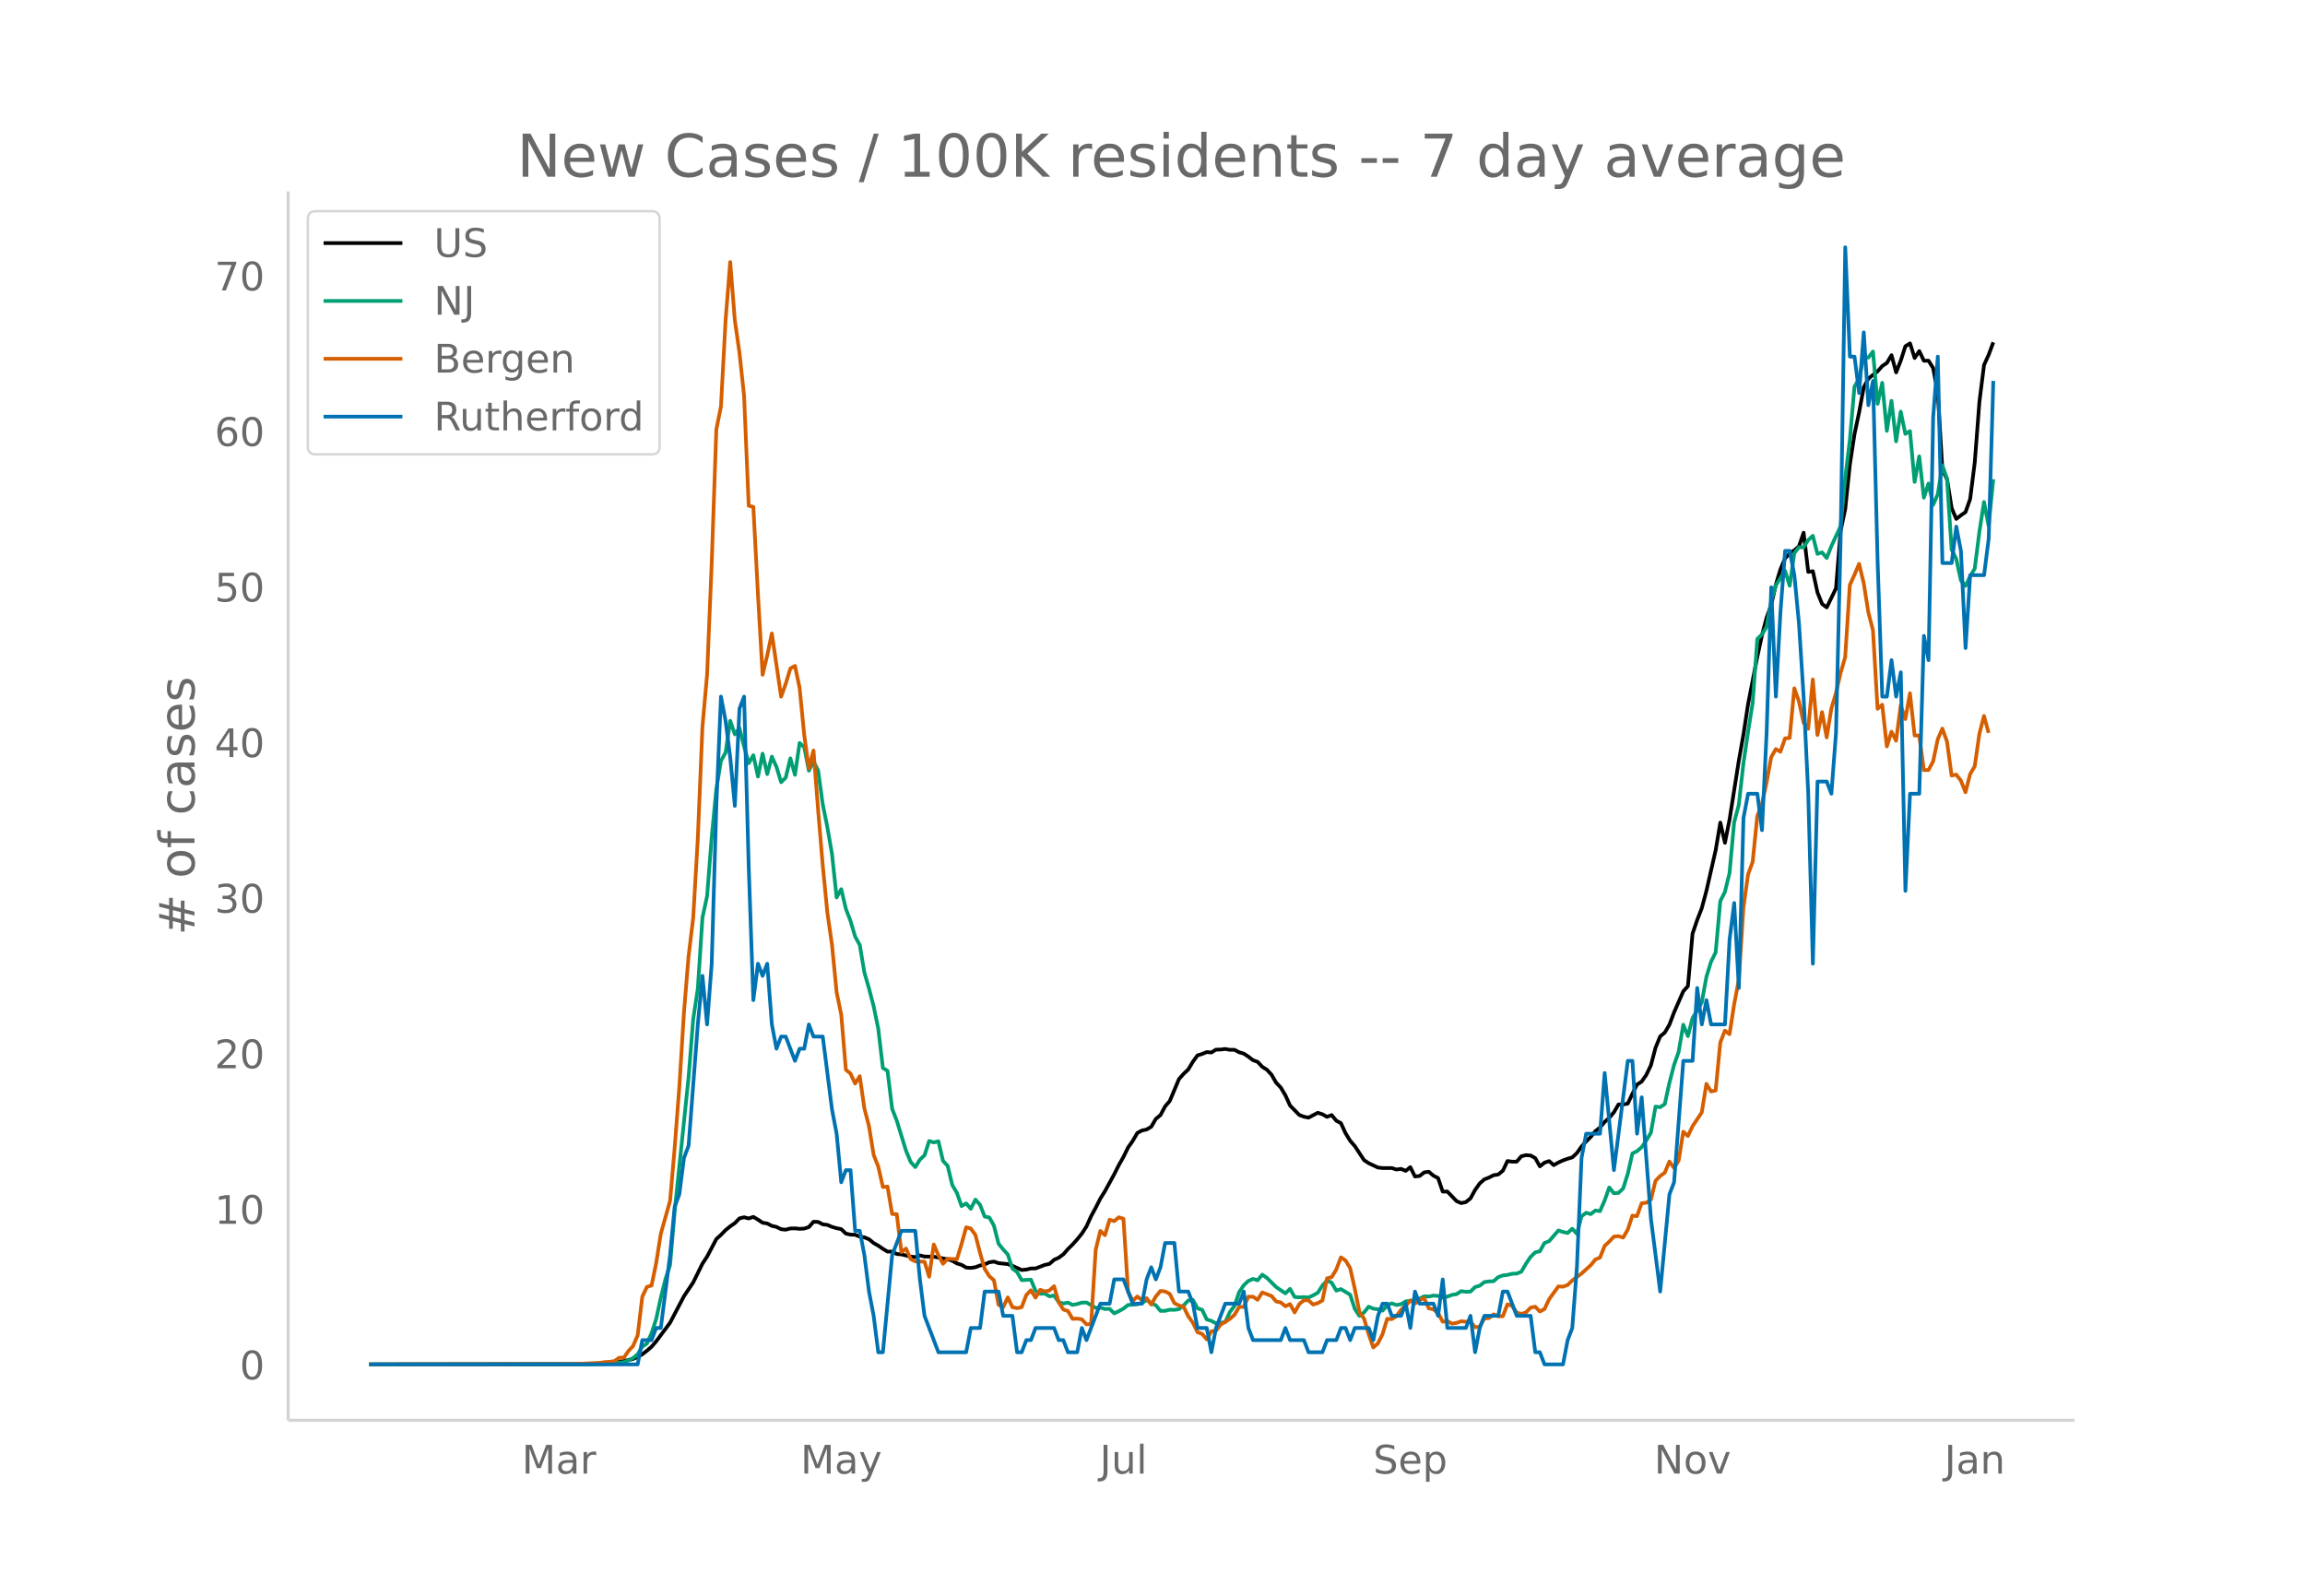 <svg height="864" viewBox="0 0 936 648" width="1248" xmlns="http://www.w3.org/2000/svg" xmlns:xlink="http://www.w3.org/1999/xlink"><defs><style>*{stroke-linecap:butt;stroke-linejoin:round}</style></defs><g id="figure_1"><path d="M0 648h936V0H0z" fill="#fff" id="patch_1"/><g id="axes_1"><path d="M117 576.72h725.4V77.76H117z" fill="none" id="patch_2"/><path clip-path="url(#p33ae0a2dff)" d="M149.973 554.04l86.424-.116 7.515-.24 3.758-.25 3.757-.44 3.758-.704 1.879-.469 1.878-.812 1.88-1.078 1.878-1.447 1.879-1.62 1.879-2.192 3.757-5.016 1.879-2.54 5.636-10.746 3.758-5.613 3.757-7.62 1.88-2.852 3.757-7.146 1.879-1.707 1.878-1.938 1.88-1.512 1.878-1.302 1.879-1.933 1.879-.455 1.878.487 1.88-.644 1.878 1.116 1.879 1.263 1.878.293 1.88.982 1.878.43 1.879.922 1.879.19 1.878-.485 1.88-.048 1.878.197 1.879-.108 1.879-.618 1.878-2.145 1.88.064 1.878.978 1.879.233 1.879.802 1.878.536 1.88.383 1.878 1.809 1.879.417 1.878.045 1.88.782 1.878.28 1.879.767 1.879 1.543 1.878 1.058 1.88 1.289 1.878 1.127 1.879-.01 1.879.995 1.878.143 3.758.906 1.879.197 1.878-.693 1.88.474 3.757.064 5.636 1.06 1.879.581 1.879 1.093 1.879.579 1.878 1.099 1.88.146 1.878-.294 1.879-.706 1.879-.43 1.878-.87 1.88-.272 1.878.629 3.757.387 1.88.697 3.757 1.703 1.879-.185 1.878-.442 1.88-.009 3.757-1.435 1.879-.398 1.878-1.667 1.88-.855 1.878-1.368 1.879-2.15 1.878-1.852 1.88-2.089 1.878-2.323 1.879-2.904 1.879-4.152 1.878-3.462 1.88-3.724 1.878-2.99 3.758-6.881 1.878-3.725 1.88-3.314 1.878-3.832 1.879-2.67 1.879-3.231 1.878-.997 1.88-.41 1.878-1.1 1.879-3.208 1.878-1.545 1.88-3.528 1.878-2.163 3.758-8.938 1.878-2.11 1.88-1.777 1.878-3.14 1.879-2.58 1.879-.579 1.878-.766 1.88.167 1.878-1.165 1.879-.028 1.878-.236 1.88.345 1.878-.01 1.879 1.008 1.879.538 1.878 1.235 1.88 1.447 1.878.67 1.879 2.022 1.879 1.155 1.878 2.032 1.88 3.248 1.878 1.978 1.879 3.155 1.879 4.14 3.757 3.832 1.879.716 1.879.385 3.757-1.992 1.879.61 1.879 1.06 1.879-.728 1.878 2.286 1.88.997 1.878 4.097 1.879 3.054 1.879 2.158 3.757 5.71 1.879 1.239 3.757 1.763 1.88.21 3.757.007 1.879.59 1.878-.261 1.88.802 1.878-1.501 1.879 3.773 1.879-.18 1.878-1.48 1.88-.25 1.878 1.6 1.879.974 1.879 5.496 1.878-.037 3.758 3.899 1.879.802 1.878-.413 1.88-1.502 1.878-3.431 1.879-2.652 1.879-1.644 1.878-.73 1.88-.963 1.878-.278 1.879-1.544 1.879-3.932 1.878.264 1.88-.017 1.878-2.184 1.879-.454 1.878.142 1.88 1.056 1.878 3.36 1.879-1.5 1.879-.645 1.878 1.636 1.88-1.054 1.878-.857 1.879-.676 1.879-.542 1.878-1.756 1.88-2.651 1.878-2.075 1.879-1.846 1.879-2.34 1.878-1.47 1.88-2.262 1.878-1.674 1.879-2.235 1.878-3.198 1.88-.003 1.878-.33 1.879-4.01 1.879-3.73 1.878-1.202 1.88-2.709 1.878-3.903 1.879-7.149 1.879-4.578 1.878-1.57 1.88-3.2 1.878-4.969 3.757-8.594 1.88-2.086 1.878-21.311 1.879-5.525 1.879-4.854 1.878-7L696.7 345.2l1.879-11.168 1.879 8.196 1.878-9.51 3.758-23.88 1.879-10.589 1.879-12.372 3.757-19.228 1.879-8.67 1.879-7.154 1.878-5.2 1.88-8.24 1.878-6.239 1.879-4.45 1.879-1.962 1.878-1.272 1.88-1.623 1.878-5.526 1.879 15.914 1.879-.273 1.878 8.656 1.88 4.657 1.878 1.383 3.757-7.738 1.88-23.373 1.878-8.901 1.879-18.008 1.879-12.343 1.878-8.88 1.88-10.148 1.878-3.531 3.758-2.963 1.878-2.124 1.88-1.253 1.878-3.16 1.879 6.994 1.879-4.792 1.878-5.824 1.88-1.18 1.878 5.95 1.879-2.808 1.878 3.932 1.88-.03 1.878 2.974 1.879 10.052 1.879 31.313 1.878 3.755 1.88 11.769 1.878 4.385 1.879-1.463 1.879-1.312 1.878-5.335 1.88-14.946 1.878-24.51 1.879-14.951 1.878-4.122 1.88-5.07h0" fill="none" stroke="#000" stroke-linecap="round" stroke-width="1.5" id="line2d_1"/><path clip-path="url(#p33ae0a2dff)" d="M149.973 554.04l90.182-.061 5.636-.173 1.879-.07 5.636-.63 1.879-.722 1.879-.894 1.878-1.575 1.88-3.089 1.878-1.25 1.879-4.226 1.879-5.76 1.878-8.637 1.88-7.539 1.878-5.74 1.879-21.956 5.636-54.234 1.879-23.572 1.879-12.486 1.878-28.774 1.88-8.748 1.878-23.937 1.879-19.609 1.879-11.369 1.878-3.403 1.88-12.863 1.878 5.466 1.879-2.59 1.879 7.558 1.878 6.767 1.88-3.23 1.878 8.645 1.879-9.286 1.878 8.28 1.88-7.081 1.878 4.176 1.879 6.197 1.879-1.849 1.878-7.833 1.88 6.695 1.878-12.923 1.879 1.656 1.879 9.58 1.878-3.8 1.88 3.72 1.878 13.766 1.879 9.276 1.879 10.872 1.878 17.638 1.88-3.363 1.878 7.985 1.879 4.918 1.878 6.34 1.88 3.414 1.878 11.176 1.879 6.492 1.879 7.224 1.878 9.093 1.88 15.992 1.878 1.128 1.879 15.433 1.879 4.826 3.757 12.192 1.879 4.562 1.879 2.093 1.878-3.018 1.88-1.778 1.878-5.811 1.879.579 1.879-.468 1.878 7.996 1.88 1.992 1.878 7.813 1.879 3.17 1.879 5.334 1.878-1.057 1.88 2.185 1.878-3.74 1.879 2.124 1.879 4.765 1.878.366 1.88 3.312 1.878 7.356 1.879 2.317 1.878 2.052 1.88 5.75 1.878 1.352 1.879 3.312 3.757-.193 1.88 4.562 1.878 1.178 1.879-.101 1.879 1.128 1.878-.315 1.88 2.641 1.878.59 1.879-.376 1.878.945 1.88-.356 1.878-.57 1.879-.06 3.757 2.184 1.88-.091 1.878.549 1.879-.061 1.879 1.828 1.878-.883 1.88-1.047 1.878-1.463 3.758-.264 1.878-.518 1.88-1.29 1.878 1.34 1.879.854 1.878 2.286 1.88-.04 1.878-.448 1.879.04 1.879-.253 1.878-1.514 1.88-2.012 1.878-.284 1.879 3.454 1.879.6 1.878 3.911 1.88.58 1.878 1.036 3.757-.539 1.88-4.094 1.878-2.5 1.879-5.547 1.879-2.804 1.878-1.758 1.88-.823 1.878.559 1.879-2.286 1.879 1.3 3.757 3.72 3.758 2.58 1.879-1.83 1.878 3.293 1.88.152 1.878-.091 1.879.152 1.878-.884 1.88-1.036 1.878-2.947 1.879-2.042 1.879.894 1.878 3.211 1.88-.61 3.757 2.266 1.879 5.771 1.878 2.835 1.88-1.382 1.878-2.357 1.879.813 1.878.254 1.88.568 1.878-2.225 1.879-.751 1.879.67 1.878-.325 1.88-1.158 3.757-.478 1.879-.62 1.878-.955 1.88.092 1.878-.376 1.879.122 1.879.731 1.878-.436 1.88-.702 1.878-.314 1.879-1.22 1.878.275 1.88-.082 1.878-1.839 1.879-.548 1.879-1.484 1.878-.274 1.88-.06 1.878-1.677 1.879-.681 1.879-.213 1.878-.458 1.88-.08 1.878-.773 1.879-3.241 1.878-2.754 1.88-1.869 1.878-.417 1.879-3.373 1.879-.731 3.757-4.339 1.879.6 1.879.406 1.879-1.717 1.878 2.053 1.88-7.072 1.878-1.473 1.879.559 1.879-1.484 1.878.265 1.88-4.318 1.878-5.294 1.879 2.367 1.878-.172 1.88-1.768 1.878-5.923 1.879-8.311 1.879-.915 1.878-1.625 1.88-2.693 1.878-3.2 1.879-10.587 1.879.234 1.878-1.26 1.88-8.596 1.878-7.254 1.879-5.375 1.878-11.003 1.88 4.623 1.878-7.305 1.879-3.048 1.879-3.292 1.878-10.424 1.88-6.127 1.878-3.8 1.879-20.818 1.879-3.739 1.878-7.7 1.88-20.626 1.878-7.03 1.879-16.866 1.879-12.71 1.878-11.888 1.88-25.888 1.878-1.839 1.879-3.048 1.878-10.424 1.88-6.452 3.757-5.933 1.879 6.106 1.878-13.269 1.88-2.398 1.878.04 1.879-2.935 1.879-1.748 1.878 7.336 1.88-.59 1.878 2.286 1.879-4.795 3.757-8.088 1.88-19.598 1.878-15.423 1.879-21.672 1.878-3.271 1.88-8.9 1.878.365 1.879-2.479 1.879 21.245 1.878-8.535 1.88 19.518 1.878-12.192 1.879 16.439 1.879-12.06 1.878 9.032 1.88-1.117 1.878 20.614 1.879-10.363 1.878 16.774 1.88-5.74 1.878 8.666 1.879-4.257 1.879-11.785 1.878 5.364 1.88 28.814 1.878 3.79 1.879 8.727 1.879 2.266 1.878-3.881 1.88-3.18 1.878-14.915 1.879-12.121 1.878 9.703 1.88-18.939h0" fill="none" stroke="#009e73" stroke-linecap="round" stroke-width="1.5" id="line2d_2"/><path clip-path="url(#p33ae0a2dff)" d="M149.973 554.04l82.666-.097 11.273-.58 1.879-.291 1.879-.097 1.878-.29 1.88-1.356h1.878l1.879-2.71 1.879-2.033 1.878-4.356 1.88-15.683 1.878-3.969 1.879-.58 1.879-9.1 1.878-11.907 3.758-13.36 1.879-21.587 1.879-24.588 1.878-30.3 1.88-22.846 1.878-15.586 1.879-32.43 1.878-45.207 1.88-21.104 1.878-45.304 1.879-54.308 1.879-9.293 1.878-35.044 1.88-23.62 1.878 23.62 1.879 13.166 1.879 17.618 1.878 44.53 1.88.485 1.878 35.527 1.879 32.623 1.878-7.84 1.88-8.907 3.757 25.653 1.879-5.227 1.878-6.196 1.88-1.064 1.878 8.906 1.879 19.167 1.879 13.553 1.878-7.26 1.88 24.104 1.878 22.555 1.879 19.168 1.879 13.068 1.878 19.265 1.88 9.1 1.878 22.361 1.879 1.549 1.878 4.066 1.88-3.001 1.878 13.069 1.879 7.26 1.879 11.616 1.878 4.744 1.88 8.325 1.878-.193 1.879 11.132 1.879.097 1.878 15.392 1.88-1.452 1.878 4.26 1.879.967 3.757.097 1.88 6.099 1.878-13.069 1.879 4.356 1.878 3.485 1.88-2.033 3.757.194 1.879-6.195 1.878-6.777 1.88.484 1.878 2.614 1.879 7.26 1.879 6.486 1.878 3.001 1.88 1.646 1.878 9.97 1.879.969 1.878-3.97 1.88 3.97 1.878.387 1.879-.387 1.879-4.937 1.878-1.936 1.88 3 1.878-3.194 1.879.678 1.879-.388 1.878-1.742 1.88 6.486 1.878 3 1.879.582 1.878 3.194 1.88-.097 1.878.29 1.879 2.034 1.879-.097 1.878-30.203 1.88-7.648 1.878 1.743 1.879-6.293 1.879.581 1.878-1.549 1.88.581 1.878 29.622 1.879 3.776 1.879-1.84 1.878 1.55 1.88-.872 1.878 2.614 1.879-3.291 1.878-2.227 1.88.194 1.878.968 1.879 3.775 1.879.968 1.878.484 1.88 3.872 1.878 2.614 1.879 3.872 1.879.678 1.878 2.226 1.88-3.29 1.878-.194 1.879-2.517 1.878-1.065 1.88-1.259 1.878-1.645 1.879-3.195h1.879l1.878-4.163h1.88l1.878 1.259 1.879-3.001 3.757 1.452 1.88 2.226 1.878.388 1.879 1.549 1.879-.872 1.878 3.389 1.88-3.389 1.878-1.549h1.879l1.878 1.743 1.88-.58 1.878-1.066 1.879-9.003 1.879-.484 1.878-3.097 1.88-4.937 1.878 1.258 1.879 3.098 1.879 8.422 1.878 9.39 1.88 2.71 1.878 6.293 1.879 5.42 1.878-1.645 1.88-3.775 1.878-6.196 1.879.097 1.879-1.162 1.878-2.613 1.88-1.646 1.878-2.13 1.879 1.259 1.879-1.452 1.878-.775 1.88 4.163 1.878.387 1.879 1.452 1.879 3.582 1.878-.29 1.88 1.064 1.878-.29 1.879-.678 1.878.194 1.88-.097 1.878 2.323 1.879-.193 1.879-3.388 1.878-.097 1.88-1.549 1.878.774h1.879l1.879-4.84 1.878.581 1.88 2.807 1.878.484 1.879-.58 1.878-1.937 1.88-.387 1.878 1.936 1.879-.968 1.879-3.969 3.757-5.227 1.879.097 1.879-.678 1.879-1.84 3.757-2.807 3.758-3.388 1.879-2.323 1.878-.775 1.88-4.743 1.878-1.743 1.879-2.032 1.878-.194 1.88.58 1.878-3.194 1.879-5.711 1.879.193 1.878-5.227 1.88-.194 1.878-1.258 1.879-7.648 1.879-1.936 1.878-1.355 1.88-4.55 1.878 2.614 1.879-3.001 1.878-11.714 1.88 1.743 1.878-3.97 3.758-5.614 1.878-11.616 1.88 3.097 1.878-.387 1.879-19.458 1.879-4.84 1.878 1.452 1.88-12.197 1.878-9.874 1.879-29.332 1.879-13.456 1.878-5.13 1.88-18.587 1.878-4.84 1.879-8.713 1.878-10.358 1.88-3.292 1.878 1.065 1.879-5.42 1.879-.194 1.878-20.136 1.88 5.324 1.878 8.616 1.879 2.517 1.879-20.039 1.878 22.556 1.88-9.293 1.878 10.261 1.879-11.617 1.878-6.389 1.88-8.131 1.878-6.486 1.879-29.235 1.879-4.163 1.878-4.453 1.88 7.841 1.878 11.81 1.879 7.358 1.879 31.848 1.878-1.645 1.88 16.94 1.878-6.001 1.879 3.678 1.879-14.327 1.878 5.518 1.88-10.455 1.878 17.135h1.879l1.878 14.036h1.88l1.878-3.485 1.879-9.003 1.879-4.356 1.878 5.228 1.88 13.843 1.878-.387 1.879 2.42 1.879 4.743 1.878-7.357 1.88-3.195 1.878-13.165 1.879-7.26 1.878 6.873h0" fill="none" stroke="#d55e00" stroke-linecap="round" stroke-width="1.5" id="line2d_3"/><path clip-path="url(#p33ae0a2dff)" d="M149.973 554.04h108.97l1.878-9.86h3.758l1.879-4.931h1.878l3.758-29.583 1.879-19.722 1.879-4.93 1.878-14.791 1.88-4.93 3.757-49.305 1.878-19.722 1.88 19.722 1.878-24.652 1.879-64.096 1.879-44.374 1.878 9.861 1.88 14.791 1.878 19.722 1.879-39.443 1.879-4.93 1.878 69.025 1.88 54.235 1.878-14.791 1.879 4.93 1.878-4.93 1.88 24.652 1.878 9.86 1.879-4.93h1.879l3.757 9.861 1.879-4.93h1.879l1.879-9.861 1.878 4.93h3.758l3.758 29.583 1.878 9.86 1.88 19.722 1.878-4.93h1.879l1.878 24.652h1.88l1.878 9.861 1.879 14.791 1.879 9.861 1.878 14.792h1.88l3.757-39.444 3.757-9.86h5.637l1.878 19.721 1.88 14.791 5.636 14.792h11.272l1.88-9.861h3.757l1.879-14.792h5.636l1.879 9.861h3.757l1.879 14.792h1.879l1.879-4.93h1.878l1.88-4.931h7.514l1.88 4.93h1.878l1.879 4.93h3.757l1.88-9.86 1.878 4.93 5.636-14.791h3.758l1.879-9.861h3.757l3.758 9.86h3.757l1.88-9.86 1.878-4.93 1.879 4.93 1.878-4.93 1.88-9.861h3.757l1.879 19.721h3.757l1.879 4.93 1.879 9.862h3.757l1.88 9.86 1.878-9.86 3.757-9.861h5.637l1.879-4.93 1.878 14.79 1.88 4.931h11.272l1.879-4.93 1.879 4.93h5.636l1.879 4.93h5.636l1.879-4.93h3.757l1.88-4.93h1.878l1.879 4.93 1.879-4.93h5.636l1.879 4.93 1.878-9.86 1.88-4.931h1.878l1.879 4.93h3.757l1.88-4.93 1.878 9.86 1.879-14.79 1.879 4.93h5.636l1.879 4.93 1.879-14.791 1.878 19.722h7.515l1.88-4.93 1.878 14.79 1.879-9.86 1.879-4.93h5.636l1.879-9.862h1.879l3.757 9.861h5.636l1.88 14.792h1.878l1.879 4.93h7.515l1.879-9.86 1.879-4.931 1.878-24.652 1.88-44.374 1.878-9.861h5.636l1.88-24.652 3.757 39.443 5.636-44.374h1.879l1.879 29.583 1.878-14.792 3.758 49.305 3.758 29.582 3.757-39.443 1.879-4.93 3.757-49.305h3.758l1.879-29.582 1.879 14.79 1.878-9.86 1.88 9.86h5.636l1.878-34.512 1.88-14.792 1.878 34.514 1.879-69.027 1.879-9.86h3.757l1.879 14.79 1.879-39.443 1.878-59.165 1.88 44.374 1.878-34.513 1.879-24.652h1.879l1.878 9.86 1.88 19.722 1.878 29.583 1.879 39.444 1.879 69.026 1.878-73.957h3.758l1.879 4.93 1.878-24.652 1.88-78.887 1.878-118.33 1.879 44.374h1.879l1.878 14.791 1.88-24.652 1.878 29.583 1.879-9.861 1.879 73.956 1.878 54.235h1.88l1.878-14.791 1.879 14.791 1.879-9.86 1.878 88.747 1.88-39.443h3.757l1.878-64.096 1.88 9.86 1.878-98.608 1.879-24.652 1.879 83.817h3.757l1.879-14.791 1.879 9.86 1.879 39.444 1.878-29.582h5.637l1.878-14.792 1.88-64.095h0" fill="none" stroke="#0072b2" stroke-linecap="round" stroke-width="1.5" id="line2d_4"/><path d="M117 576.72V77.76" fill="none" stroke="#d3d3d3" stroke-linecap="square" stroke-width="1.25" id="patch_3"/><path d="M117 576.72h725.4" fill="none" stroke="#d3d3d3" stroke-linecap="square" stroke-width="1.25" id="patch_4"/><g id="matplotlib.axis_1"><g id="xtick_1"><g transform="matrix(.16 0 0 -.16 211.91 598.378)" fill="#696969" id="text_1"><defs><path d="M9.813 72.906h14.703l18.593-49.61 18.703 49.61h14.704V0H66.89v64.016l-18.797-50h-9.907l-18.796 50V0H9.813z" id="DejaVuSans-77"/><path d="M34.281 27.484q-10.89 0-15.093-2.484-4.204-2.484-4.204-8.5 0-4.781 3.157-7.594 3.156-2.797 8.562-2.797 7.485 0 12 5.297 4.516 5.297 4.516 14.078v2zm17.922 3.72V0H43.22v8.297Q40.14 3.328 35.547.953q-4.594-2.375-11.234-2.375-8.391 0-13.36 4.719Q6 8.016 6 15.922q0 9.219 6.172 13.906 6.187 4.688 18.437 4.688h12.61v.89q0 6.203-4.078 9.594-4.078 3.39-11.453 3.39-4.688 0-9.141-1.124-4.438-1.125-8.531-3.375v8.312q4.921 1.906 9.562 2.844 4.64.953 9.031.953 11.875 0 17.735-6.156 5.86-6.14 5.86-18.64z" id="DejaVuSans-97"/><path d="M41.11 46.297q-1.516.875-3.297 1.281Q36.03 48 33.89 48q-7.625 0-11.703-4.953-4.079-4.953-4.079-14.234V0H9.08v54.688h9.03v-8.5q2.844 4.984 7.375 7.39Q30.031 56 36.531 56q.922 0 2.047-.125 1.125-.11 2.484-.36z" id="DejaVuSans-114"/></defs><use xlink:href="#DejaVuSans-77"/><use x="86.279" xlink:href="#DejaVuSans-97"/><use x="147.559" xlink:href="#DejaVuSans-114"/></g></g><g id="xtick_2"><g transform="matrix(.16 0 0 -.16 325.07 598.378)" fill="#696969" id="text_2"><defs><path d="M32.172-5.078q-3.797-9.766-7.422-12.735-3.61-2.984-9.656-2.984H7.906v7.516h5.282q3.703 0 5.75 1.765Q21-9.766 23.483-3.219l1.61 4.094-22.11 53.813H12.5l17.094-42.766 17.093 42.766h9.516z" id="DejaVuSans-121"/></defs><use xlink:href="#DejaVuSans-77"/><use x="86.279" xlink:href="#DejaVuSans-97"/><use x="147.559" xlink:href="#DejaVuSans-121"/></g></g><g id="xtick_3"><g transform="matrix(.16 0 0 -.16 446.563 598.378)" fill="#696969" id="text_3"><defs><path d="M9.813 72.906h9.859V5.078q0-13.187-5-19.14-5-5.954-16.094-5.954h-3.75v8.297h3.078q6.531 0 9.219 3.672Q9.813-4.39 9.813 5.078z" id="DejaVuSans-74"/><path d="M8.5 21.578v33.11h8.984V21.922q0-7.766 3.016-11.656 3.031-3.875 9.094-3.875 7.265 0 11.484 4.64 4.234 4.64 4.234 12.656v31h8.985V0h-8.984v8.406Q42.047 3.422 37.718 1q-4.313-2.422-10.032-2.422-9.421 0-14.312 5.86Q8.5 10.296 8.5 21.578zM31.11 56z" id="DejaVuSans-117"/><path d="M9.422 75.984h8.984V0H9.422z" id="DejaVuSans-108"/></defs><use xlink:href="#DejaVuSans-74"/><use x="29.492" xlink:href="#DejaVuSans-117"/><use x="92.871" xlink:href="#DejaVuSans-108"/></g></g><g id="xtick_4"><g transform="matrix(.16 0 0 -.16 557.62 598.378)" fill="#696969" id="text_4"><defs><path d="M53.516 70.516V60.89q-5.61 2.687-10.594 4-4.984 1.328-9.625 1.328-8.047 0-12.422-3.125t-4.375-8.89q0-4.845 2.906-7.313 2.907-2.453 11.016-3.97l5.953-1.218q11.031-2.11 16.281-7.406 5.25-5.297 5.25-14.172 0-10.61-7.11-16.078-7.093-5.469-20.812-5.469-5.172 0-11.015 1.172Q13.14.922 6.89 3.219v10.156q6-3.36 11.765-5.078 5.766-1.703 11.328-1.703 8.438 0 13.032 3.312 4.593 3.328 4.593 9.485 0 5.359-3.297 8.39-3.296 3.032-10.812 4.547L27.484 33.5q-11.03 2.188-15.968 6.875-4.922 4.688-4.922 13.047 0 9.672 6.812 15.234 6.813 5.563 18.766 5.563 5.14 0 10.453-.938 5.328-.922 10.89-2.765z" id="DejaVuSans-83"/><path d="M56.203 29.594v-4.39H14.891q.593-9.282 5.593-14.142 5-4.859 13.938-4.859 5.172 0 10.031 1.266 4.86 1.265 9.656 3.812v-8.5Q49.266.734 44.187-.344 39.11-1.422 33.892-1.422q-13.094 0-20.735 7.61-7.64 7.625-7.64 20.625 0 13.421 7.25 21.296Q20.016 56 32.328 56q11.031 0 17.453-7.11 6.422-7.093 6.422-19.296zm-8.984 2.64q-.094 7.36-4.125 11.75-4.032 4.407-10.672 4.407-7.516 0-12.031-4.25-4.516-4.25-5.203-11.97z" id="DejaVuSans-101"/><path d="M18.11 8.203v-29H9.077v75.484h9.031v-8.296q2.844 4.875 7.157 7.234Q29.594 56 35.594 56q9.968 0 16.187-7.906 6.235-7.907 6.235-20.797T51.78 6.484q-6.218-7.906-16.187-7.906-6 0-10.328 2.375-4.313 2.375-7.157 7.25zm30.578 19.094q0 9.906-4.079 15.547-4.078 5.64-11.203 5.64-7.14 0-11.218-5.64-4.079-5.64-4.079-15.547 0-9.906 4.078-15.547 4.079-5.64 11.22-5.64 7.124 0 11.202 5.64t4.078 15.547z" id="DejaVuSans-112"/></defs><use xlink:href="#DejaVuSans-83"/><use x="63.477" xlink:href="#DejaVuSans-101"/><use x="125" xlink:href="#DejaVuSans-112"/></g></g><g id="xtick_5"><g transform="matrix(.16 0 0 -.16 671.691 598.378)" fill="#696969" id="text_5"><defs><path d="M9.813 72.906h13.28l32.329-60.984v60.984h9.562V0h-13.28L19.39 60.984V0H9.813z" id="DejaVuSans-78"/><path d="M30.61 48.39q-7.22 0-11.422-5.64-4.204-5.64-4.204-15.453 0-9.813 4.172-15.453 4.188-5.64 11.453-5.64 7.188 0 11.375 5.655 4.203 5.672 4.203 15.438 0 9.719-4.203 15.406-4.187 5.688-11.375 5.688zm0 7.61q11.718 0 18.406-7.625 6.703-7.61 6.703-21.078 0-13.422-6.703-21.078-6.688-7.64-18.407-7.64-11.765 0-18.437 7.64-6.656 7.656-6.656 21.078 0 13.469 6.656 21.078Q18.844 56 30.609 56z" id="DejaVuSans-111"/><path d="M2.984 54.688H12.5L29.594 8.797l17.093 45.89h9.516L35.687 0H23.485z" id="DejaVuSans-118"/></defs><use xlink:href="#DejaVuSans-78"/><use x="74.805" xlink:href="#DejaVuSans-111"/><use x="135.986" xlink:href="#DejaVuSans-118"/></g></g><g id="xtick_6"><g transform="matrix(.16 0 0 -.16 789.58 598.378)" fill="#696969" id="text_6"><defs><path d="M54.89 33.016V0h-8.984v32.719q0 7.765-3.031 11.61-3.031 3.858-9.078 3.858-7.281 0-11.484-4.64-4.204-4.625-4.204-12.64V0H9.08v54.688h9.03v-8.5q3.235 4.937 7.594 7.374Q30.078 56 35.797 56q9.422 0 14.25-5.828 4.844-5.828 4.844-17.156z" id="DejaVuSans-110"/></defs><use xlink:href="#DejaVuSans-74"/><use x="29.492" xlink:href="#DejaVuSans-97"/><use x="90.771" xlink:href="#DejaVuSans-110"/></g></g></g><g id="matplotlib.axis_2"><g id="ytick_1"><g transform="matrix(.16 0 0 -.16 97.32 560.119)" fill="#696969" id="text_7"><defs><path d="M31.781 66.406q-7.61 0-11.453-7.5Q16.5 51.422 16.5 36.375q0-14.984 3.828-22.484 3.844-7.5 11.453-7.5 7.672 0 11.5 7.5 3.844 7.5 3.844 22.484 0 15.047-3.844 22.531-3.828 7.5-11.5 7.5zm0 7.813q12.266 0 18.735-9.703 6.468-9.688 6.468-28.141 0-18.406-6.468-28.11-6.47-9.687-18.735-9.687-12.25 0-18.718 9.688-6.47 9.703-6.47 28.109 0 18.453 6.47 28.14Q19.53 74.22 31.78 74.22z" id="DejaVuSans-48"/></defs><use xlink:href="#DejaVuSans-48"/></g></g><g id="ytick_2"><g transform="matrix(.16 0 0 -.16 87.14 496.95)" fill="#696969" id="text_8"><defs><path d="M12.406 8.297h16.11v55.625l-17.532-3.516v8.985l17.438 3.515h9.86V8.296H54.39V0H12.406z" id="DejaVuSans-49"/></defs><use xlink:href="#DejaVuSans-49"/><use x="63.623" xlink:href="#DejaVuSans-48"/></g></g><g id="ytick_3"><g transform="matrix(.16 0 0 -.16 87.14 433.78)" fill="#696969" id="text_9"><defs><path d="M19.188 8.297h34.421V0H7.33v8.297q5.609 5.812 15.296 15.594 9.703 9.797 12.188 12.64 4.734 5.313 6.609 9 1.89 3.688 1.89 7.25 0 5.813-4.078 9.469-4.078 3.672-10.625 3.672-4.64 0-9.797-1.61-5.14-1.609-11-4.89v9.969Q13.767 71.78 18.938 73q5.188 1.219 9.485 1.219 11.328 0 18.062-5.672 6.735-5.656 6.735-15.125 0-4.5-1.688-8.531-1.672-4.016-6.125-9.485-1.218-1.422-7.765-8.187-6.532-6.766-18.453-18.922z" id="DejaVuSans-50"/></defs><use xlink:href="#DejaVuSans-50"/><use x="63.623" xlink:href="#DejaVuSans-48"/></g></g><g id="ytick_4"><g transform="matrix(.16 0 0 -.16 87.14 370.611)" fill="#696969" id="text_10"><defs><path d="M40.578 39.313Q47.656 37.797 51.625 33q3.984-4.781 3.984-11.813 0-10.78-7.422-16.703-7.421-5.906-21.093-5.906-4.578 0-9.438.906-4.86.907-10.031 2.72v9.515q4.094-2.39 8.969-3.61 4.89-1.218 10.218-1.218 9.266 0 14.125 3.656 4.86 3.656 4.86 10.64 0 6.454-4.516 10.079-4.515 3.64-12.562 3.64h-8.5v8.11h8.89q7.266 0 11.125 2.906 3.86 2.906 3.86 8.375 0 5.61-3.985 8.61-3.968 3.015-11.39 3.015-4.063 0-8.703-.89-4.641-.876-10.203-2.72v8.782q5.624 1.562 10.53 2.344 4.907.78 9.25.78 11.235 0 17.766-5.109 6.547-5.093 6.547-13.78 0-6.063-3.468-10.235-3.47-4.172-9.86-5.782z" id="DejaVuSans-51"/></defs><use xlink:href="#DejaVuSans-51"/><use x="63.623" xlink:href="#DejaVuSans-48"/></g></g><g id="ytick_5"><g transform="matrix(.16 0 0 -.16 87.14 307.442)" fill="#696969" id="text_11"><defs><path d="M37.797 64.313L12.89 25.39h24.906zm-2.594 8.593H47.61V25.391h10.407v-8.203H47.609V0h-9.812v17.188H4.89v9.515z" id="DejaVuSans-52"/></defs><use xlink:href="#DejaVuSans-52"/><use x="63.623" xlink:href="#DejaVuSans-48"/></g></g><g id="ytick_6"><g transform="matrix(.16 0 0 -.16 87.14 244.273)" fill="#696969" id="text_12"><defs><path d="M10.797 72.906h38.719v-8.312H19.828v-17.86q2.14.735 4.281 1.094 2.157.36 4.313.36 12.203 0 19.328-6.688 7.14-6.688 7.14-18.11 0-11.765-7.328-18.296-7.328-6.516-20.656-6.516-4.593 0-9.36.781-4.75.782-9.827 2.344v9.922q4.39-2.39 9.078-3.563 4.687-1.171 9.906-1.171 8.453 0 13.375 4.437 4.938 4.438 4.938 12.063 0 7.609-4.938 12.047-4.922 4.453-13.375 4.453-3.953 0-7.89-.875-3.922-.875-8.016-2.735z" id="DejaVuSans-53"/></defs><use xlink:href="#DejaVuSans-53"/><use x="63.623" xlink:href="#DejaVuSans-48"/></g></g><g id="ytick_7"><g transform="matrix(.16 0 0 -.16 87.14 181.103)" fill="#696969" id="text_13"><defs><path d="M33.016 40.375q-6.641 0-10.532-4.547-3.875-4.531-3.875-12.437 0-7.86 3.875-12.438 3.891-4.562 10.532-4.562 6.64 0 10.515 4.562 3.875 4.578 3.875 12.438 0 7.906-3.875 12.437-3.875 4.547-10.515 4.547zm19.578 30.922v-8.984q-3.719 1.75-7.5 2.671-3.782.938-7.5.938-9.766 0-14.922-6.594-5.14-6.594-5.875-19.922 2.875 4.25 7.219 6.516 4.359 2.266 9.578 2.266 10.984 0 17.36-6.672 6.374-6.657 6.374-18.125 0-11.235-6.64-18.032-6.641-6.78-17.672-6.78-12.657 0-19.344 9.687-6.688 9.703-6.688 28.109 0 17.281 8.204 27.563 8.203 10.28 22.015 10.28 3.719 0 7.5-.734t7.89-2.187z" id="DejaVuSans-54"/></defs><use xlink:href="#DejaVuSans-54"/><use x="63.623" xlink:href="#DejaVuSans-48"/></g></g><g id="ytick_8"><g transform="matrix(.16 0 0 -.16 87.14 117.934)" fill="#696969" id="text_14"><defs><path d="M8.203 72.906h46.875v-4.203L28.61 0H18.312L43.22 64.594H8.203z" id="DejaVuSans-55"/></defs><use xlink:href="#DejaVuSans-55"/><use x="63.623" xlink:href="#DejaVuSans-48"/></g></g><g transform="matrix(0 -.2 -.2 0 78.98 379.813)" fill="#696969" id="text_15"><defs><path d="M51.125 44H36.922l-4.11-16.313h14.313zm-7.328 27.781l-5.078-20.265h14.265L58.11 71.78h7.813L60.89 51.516h15.234V44h-17.14l-4-16.313h15.53V20.22H53.079L48 0h-7.813l5.032 20.219H30.906L25.875 0h-7.86l5.079 20.219H7.719v7.468h17.187L29 44H13.281v7.516h17.625l4.985 20.265z" id="DejaVuSans-35"/><path d="M37.11 75.984V68.5h-8.594q-4.828 0-6.72-1.953-1.874-1.953-1.874-7.031v-4.828h14.797v-6.985H19.922V0H10.89v47.703H2.297v6.984h8.594V58.5q0 9.125 4.25 13.297 4.25 4.187 13.468 4.187z" id="DejaVuSans-102"/><path d="M48.781 52.594v-8.407q-3.812 2.11-7.64 3.157-3.828 1.047-7.735 1.047-8.75 0-13.593-5.547-4.829-5.532-4.829-15.547 0-10.016 4.829-15.563 4.843-5.53 13.593-5.53 3.907 0 7.735 1.046 3.828 1.047 7.64 3.156V2.094Q45.016.344 40.984-.531q-4.015-.89-8.562-.89-12.36 0-19.64 7.765-7.266 7.765-7.266 20.953 0 13.375 7.343 21.031Q20.22 56 33.016 56q4.14 0 8.093-.86 3.953-.843 7.672-2.546z" id="DejaVuSans-99"/><path d="M44.281 53.078v-8.5q-3.797 1.953-7.906 2.922-4.094.984-8.5.984-6.688 0-10.031-2.047-3.344-2.046-3.344-6.156 0-3.125 2.39-4.906 2.391-1.781 9.626-3.39l3.078-.688q9.562-2.047 13.593-5.781 4.032-3.735 4.032-10.422 0-7.625-6.032-12.078-6.03-4.438-16.578-4.438-4.39 0-9.156.86Q10.688.296 5.422 2v9.281q4.984-2.594 9.812-3.89 4.829-1.282 9.579-1.282 6.343 0 9.75 2.172 3.421 2.172 3.421 6.125 0 3.656-2.468 5.61-2.453 1.953-10.813 3.765l-3.125.735q-8.344 1.75-12.062 5.39-3.704 3.64-3.704 9.985 0 7.718 5.47 11.906Q16.75 56 26.811 56q4.97 0 9.36-.734 4.406-.72 8.11-2.188z" id="DejaVuSans-115"/></defs><use xlink:href="#DejaVuSans-35"/><use x="83.789" xlink:href="#DejaVuSans-32"/><use x="115.576" xlink:href="#DejaVuSans-111"/><use x="176.758" xlink:href="#DejaVuSans-102"/><use x="211.963" xlink:href="#DejaVuSans-32"/><use x="243.75" xlink:href="#DejaVuSans-99"/><use x="298.73" xlink:href="#DejaVuSans-97"/><use x="360.01" xlink:href="#DejaVuSans-115"/><use x="412.109" xlink:href="#DejaVuSans-101"/><use x="473.633" xlink:href="#DejaVuSans-115"/></g></g><g transform="matrix(.24 0 0 -.24 209.887 71.76)" fill="#696969" id="text_16"><defs><path d="M4.203 54.688h8.985l11.234-42.672 11.172 42.672h10.593l11.235-42.672 11.187 42.672h8.985L63.28 0H52.688L40.922 44.828 29.109 0H18.5z" id="DejaVuSans-119"/><path d="M64.406 67.281v-10.39q-4.984 4.64-10.625 6.922-5.64 2.296-11.984 2.296-12.5 0-19.14-7.64-6.641-7.64-6.641-22.094 0-14.406 6.64-22.047 6.64-7.64 19.14-7.64 6.345 0 11.985 2.296 5.64 2.297 10.625 6.938V5.609Q59.234 2.094 53.437.33q-5.78-1.75-12.218-1.75-16.563 0-26.094 10.124-9.516 10.14-9.516 27.672 0 17.578 9.516 27.703 9.531 10.14 26.094 10.14 6.531 0 12.312-1.734 5.797-1.734 10.875-5.203z" id="DejaVuSans-67"/><path d="M25.39 72.906h8.297L8.297-9.28H0z" id="DejaVuSans-47"/><path d="M9.813 72.906h9.859V42.094L52.39 72.906h12.703L28.906 38.922 67.672 0H54.688L19.672 35.11V0h-9.86z" id="DejaVuSans-75"/><path d="M9.422 54.688h8.984V0H9.422zm0 21.296h8.984v-11.39H9.422z" id="DejaVuSans-105"/><path d="M45.406 46.39v29.594h8.985V0h-8.985v8.203Q42.578 3.328 38.25.953q-4.313-2.375-10.375-2.375-9.906 0-16.14 7.906-6.22 7.922-6.22 20.813 0 12.89 6.22 20.797Q17.968 56 27.874 56q6.063 0 10.375-2.375 4.328-2.36 7.156-7.234zm-30.61-19.093q0-9.906 4.079-15.547 4.078-5.64 11.203-5.64 7.125 0 11.219 5.64 4.11 5.64 4.11 15.547 0 9.906-4.11 15.547-4.094 5.64-11.219 5.64-7.125 0-11.203-5.64-4.078-5.64-4.078-15.547z" id="DejaVuSans-100"/><path d="M18.313 70.219V54.688h18.5v-6.985h-18.5V18.016q0-6.688 1.828-8.594 1.828-1.906 7.453-1.906h9.218V0h-9.218q-10.407 0-14.36 3.875-3.953 3.89-3.953 14.14v29.688H2.687v6.984h6.594V70.22z" id="DejaVuSans-116"/><path d="M4.89 31.39h26.313v-8H4.891z" id="DejaVuSans-45"/><path d="M45.406 27.984q0 9.766-4.031 15.125-4.016 5.375-11.297 5.375-7.219 0-11.25-5.375-4.031-5.359-4.031-15.125 0-9.718 4.031-15.093t11.25-5.375q7.281 0 11.297 5.375 4.031 5.375 4.031 15.093zm8.985-21.203q0-13.953-6.203-20.765Q42-20.797 29.203-20.797q-4.734 0-8.937.703-4.203.703-8.157 2.172v8.735q3.954-2.141 7.813-3.157 3.86-1.031 7.86-1.031 8.843 0 13.234 4.61 4.39 4.609 4.39 13.937v4.453q-2.781-4.844-7.125-7.234Q33.938 0 27.875 0 17.828 0 11.672 7.656q-6.156 7.672-6.156 20.328 0 12.688 6.156 20.344Q17.828 56 27.875 56q6.063 0 10.406-2.39 4.344-2.391 7.125-7.22v8.297h8.985z" id="DejaVuSans-103"/></defs><use xlink:href="#DejaVuSans-78"/><use x="74.805" xlink:href="#DejaVuSans-101"/><use x="136.328" xlink:href="#DejaVuSans-119"/><use x="218.115" xlink:href="#DejaVuSans-32"/><use x="249.902" xlink:href="#DejaVuSans-67"/><use x="319.727" xlink:href="#DejaVuSans-97"/><use x="381.006" xlink:href="#DejaVuSans-115"/><use x="433.105" xlink:href="#DejaVuSans-101"/><use x="494.629" xlink:href="#DejaVuSans-115"/><use x="546.729" xlink:href="#DejaVuSans-32"/><use x="578.516" xlink:href="#DejaVuSans-47"/><use x="612.207" xlink:href="#DejaVuSans-32"/><use x="643.994" xlink:href="#DejaVuSans-49"/><use x="707.617" xlink:href="#DejaVuSans-48"/><use x="771.24" xlink:href="#DejaVuSans-48"/><use x="834.863" xlink:href="#DejaVuSans-75"/><use x="900.439" xlink:href="#DejaVuSans-32"/><use x="932.227" xlink:href="#DejaVuSans-114"/><use x="971.09" xlink:href="#DejaVuSans-101"/><use x="1032.613" xlink:href="#DejaVuSans-115"/><use x="1084.713" xlink:href="#DejaVuSans-105"/><use x="1112.496" xlink:href="#DejaVuSans-100"/><use x="1175.973" xlink:href="#DejaVuSans-101"/><use x="1237.496" xlink:href="#DejaVuSans-110"/><use x="1300.875" xlink:href="#DejaVuSans-116"/><use x="1340.084" xlink:href="#DejaVuSans-115"/><use x="1392.184" xlink:href="#DejaVuSans-32"/><use x="1423.971" xlink:href="#DejaVuSans-45"/><use x="1460.055" xlink:href="#DejaVuSans-45"/><use x="1496.139" xlink:href="#DejaVuSans-32"/><use x="1527.926" xlink:href="#DejaVuSans-55"/><use x="1591.549" xlink:href="#DejaVuSans-32"/><use x="1623.336" xlink:href="#DejaVuSans-100"/><use x="1686.813" xlink:href="#DejaVuSans-97"/><use x="1748.092" xlink:href="#DejaVuSans-121"/><use x="1807.271" xlink:href="#DejaVuSans-32"/><use x="1839.059" xlink:href="#DejaVuSans-97"/><use x="1900.338" xlink:href="#DejaVuSans-118"/><use x="1959.518" xlink:href="#DejaVuSans-101"/><use x="2021.041" xlink:href="#DejaVuSans-114"/><use x="2062.154" xlink:href="#DejaVuSans-97"/><use x="2123.434" xlink:href="#DejaVuSans-103"/><use x="2186.91" xlink:href="#DejaVuSans-101"/></g><g id="legend_1"><path d="M128.2 184.5h136.45q3.2 0 3.2-3.2V88.96q0-3.2-3.2-3.2H128.2q-3.2 0-3.2 3.2v92.34q0 3.2 3.2 3.2z" fill="none" opacity=".8" stroke="#ccc" id="patch_5"/><path d="M131.4 98.718h32" fill="none" stroke="#000" stroke-linecap="round" stroke-width="1.5" id="line2d_5"/><g transform="matrix(.16 0 0 -.16 176.2 104.317)" fill="#696969" id="text_17"><defs><path d="M8.688 72.906h9.921V28.61q0-11.718 4.235-16.875 4.25-5.14 13.781-5.14 9.469 0 13.719 5.14 4.25 5.157 4.25 16.875v44.297H64.5V27.391q0-14.25-7.063-21.532-7.046-7.28-20.812-7.28-13.828 0-20.89 7.28-7.047 7.282-7.047 21.532z" id="DejaVuSans-85"/></defs><use xlink:href="#DejaVuSans-85"/><use x="73.193" xlink:href="#DejaVuSans-83"/></g><path d="M131.4 122.203h32" fill="none" stroke="#009e73" stroke-linecap="round" stroke-width="1.5" id="line2d_7"/><g transform="matrix(.16 0 0 -.16 176.2 127.802)" fill="#696969" id="text_18"><use xlink:href="#DejaVuSans-78"/><use x="74.805" xlink:href="#DejaVuSans-74"/></g><path d="M131.4 145.688h32" fill="none" stroke="#d55e00" stroke-linecap="round" stroke-width="1.5" id="line2d_9"/><g transform="matrix(.16 0 0 -.16 176.2 151.287)" fill="#696969" id="text_19"><defs><path d="M19.672 34.813V8.108H35.5q7.953 0 11.781 3.297 3.844 3.297 3.844 10.078 0 6.844-3.844 10.078-3.828 3.25-11.781 3.25zm0 29.984V42.828h14.61q7.218 0 10.75 2.703 3.546 2.719 3.546 8.282 0 5.515-3.547 8.25-3.531 2.734-10.75 2.734zm-9.86 8.11h25.204q11.28 0 17.375-4.688Q58.5 63.53 58.5 54.89q0-6.703-3.125-10.657-3.125-3.953-9.188-4.922 7.282-1.562 11.313-6.53 4.031-4.954 4.031-12.376 0-9.765-6.64-15.093Q48.25 0 35.984 0H9.812z" id="DejaVuSans-66"/></defs><use xlink:href="#DejaVuSans-66"/><use x="68.604" xlink:href="#DejaVuSans-101"/><use x="130.127" xlink:href="#DejaVuSans-114"/><use x="169.49" xlink:href="#DejaVuSans-103"/><use x="232.967" xlink:href="#DejaVuSans-101"/><use x="294.49" xlink:href="#DejaVuSans-110"/></g><path d="M131.4 169.173h32" fill="none" stroke="#0072b2" stroke-linecap="round" stroke-width="1.5" id="line2d_11"/><g transform="matrix(.16 0 0 -.16 176.2 174.773)" fill="#696969" id="text_20"><defs><path d="M44.39 34.188q3.172-1.079 6.172-4.594 3-3.516 6.032-9.672L66.609 0H56l-9.313 18.703q-3.624 7.328-7.015 9.719-3.39 2.39-9.25 2.39h-10.75V0h-9.86v72.906h22.266q12.5 0 18.656-5.234 6.157-5.219 6.157-15.766 0-6.89-3.203-11.437-3.204-4.532-9.297-6.282zM19.673 64.797V38.922h12.406q7.125 0 10.766 3.297 3.64 3.297 3.64 9.687 0 6.39-3.64 9.64-3.64 3.25-10.766 3.25z" id="DejaVuSans-82"/><path d="M54.89 33.016V0h-8.984v32.719q0 7.765-3.031 11.61-3.031 3.858-9.078 3.858-7.281 0-11.484-4.64-4.204-4.625-4.204-12.64V0H9.08v75.984h9.03V46.188q3.235 4.937 7.594 7.374Q30.078 56 35.797 56q9.422 0 14.25-5.828 4.844-5.828 4.844-17.156z" id="DejaVuSans-104"/></defs><use xlink:href="#DejaVuSans-82"/><use x="64.982" xlink:href="#DejaVuSans-117"/><use x="128.361" xlink:href="#DejaVuSans-116"/><use x="167.57" xlink:href="#DejaVuSans-104"/><use x="230.949" xlink:href="#DejaVuSans-101"/><use x="292.473" xlink:href="#DejaVuSans-114"/><use x="333.586" xlink:href="#DejaVuSans-102"/><use x="368.791" xlink:href="#DejaVuSans-111"/><use x="429.973" xlink:href="#DejaVuSans-114"/><use x="469.336" xlink:href="#DejaVuSans-100"/></g></g></g></g><defs><clipPath id="p33ae0a2dff"><path d="M117 77.76h725.4v498.96H117z"/></clipPath></defs></svg>